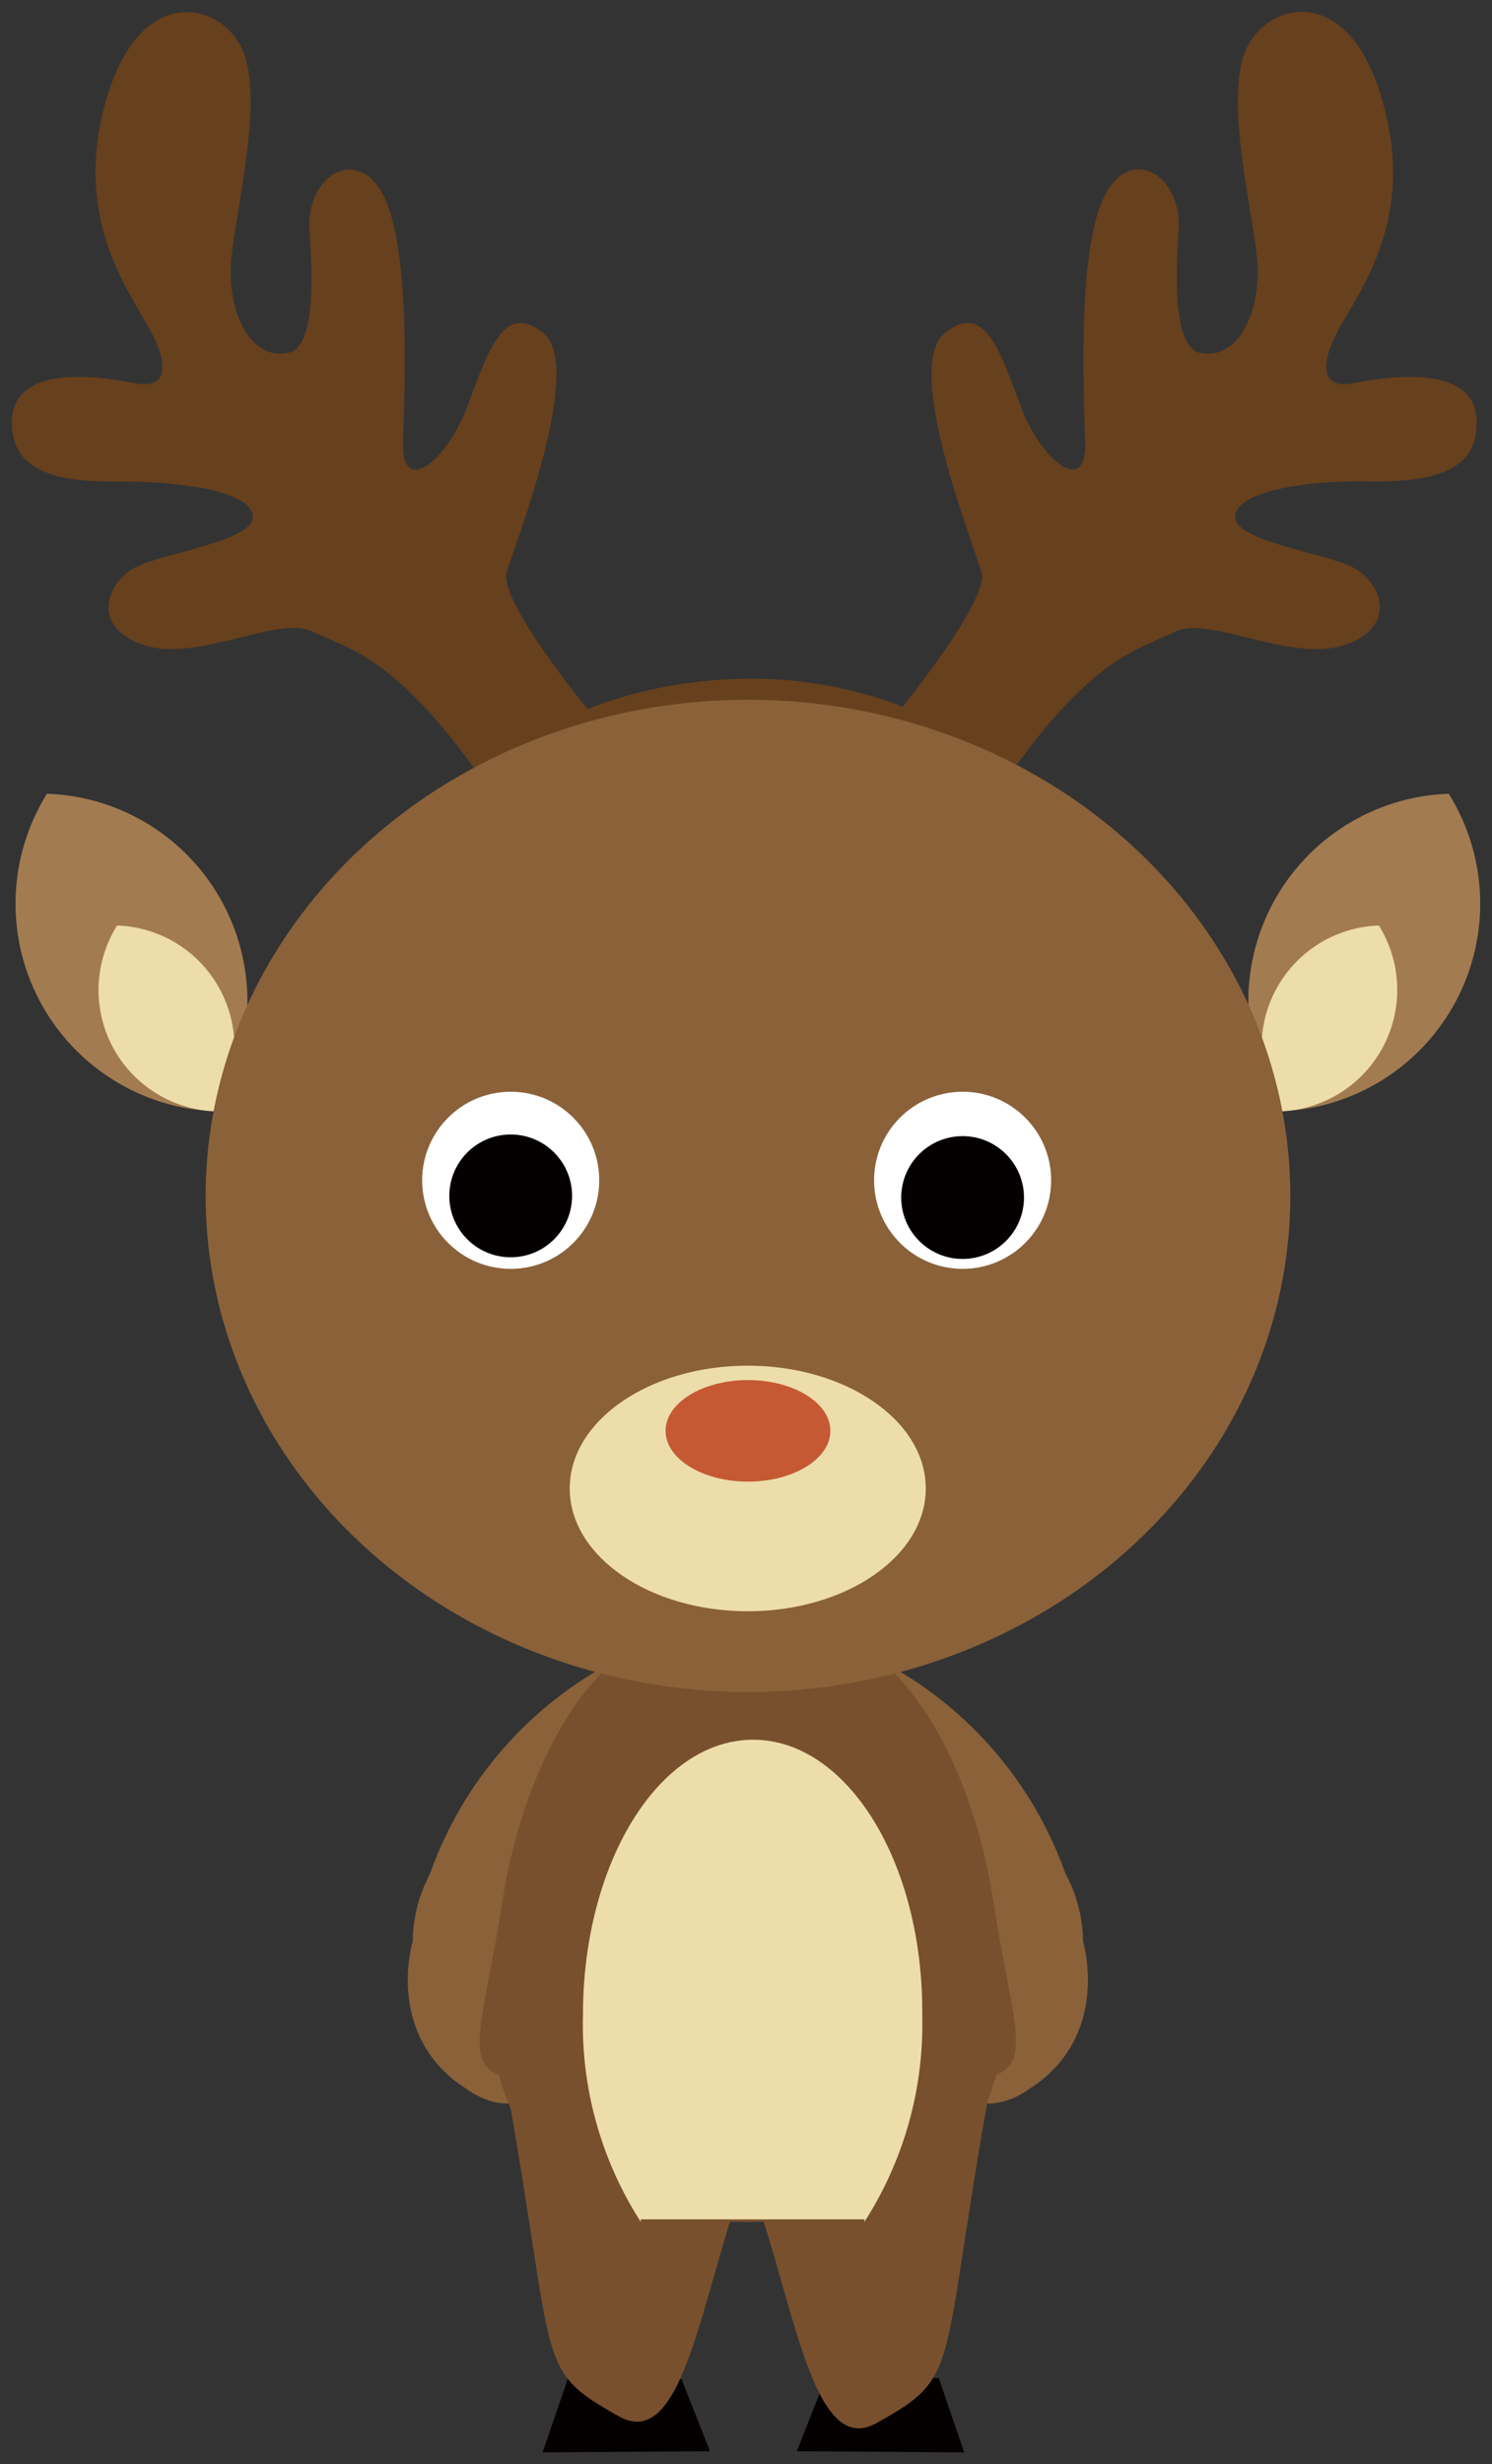 <?xml version="1.0" encoding="UTF-8"?><svg xmlns="http://www.w3.org/2000/svg" xmlns:xlink="http://www.w3.org/1999/xlink" width="63.192" height="104.352" viewBox="0.31 -0.322 63.192 104.352" version="1.1">
    <rect x="0.31" y="-0.322" width="63.192" height="104.352" fill="#333333" stroke="none"/>
    <!-- Generator: Sketch 49.3 (51167) - http://www.bohemiancoding.com/sketch -->
    <title>圣诞麋鹿</title>
    <desc>Created with Sketch.</desc>
    <defs/>
    <g id="Page-1" stroke="none" fill-rule="evenodd">
        <g id="圣诞麋鹿" fill-rule="nonzero">
            <path d="M58.4,20.07 C60.88,20.07 62.88,19.7 62.85,17.55 C62.85,14.97 58.85,15.66 57.61,15.91 C56.37,16.16 56.06,15.25 57.15,13.37 C58.24,11.49 60.28,8.5 58.78,3.67 C57.28,-1.16 53.86,-0.19 53.04,1.88 C52.22,3.95 53.29,8.29 53.54,10.5 C53.79,12.71 52.83,14.97 51.13,14.62 C50.13,14.4 50.05,11.99 50.23,9.49 C50.41,6.99 48.05,5.72 47,8.17 C45.95,10.62 46.21,16.17 46.27,18.43 C46.33,20.69 44.46,19.23 43.59,17 C42.72,14.77 42.09,12.35 40.32,13.79 C38.55,15.23 41.53,22.68 41.88,23.91 C42.17,24.96 39.38,28.55 38.54,29.6 C36.482,28.809 34.295,28.409 32.09,28.42 C29.731,28.418 27.392,28.852 25.19,29.7 C24.46,28.8 21.46,24.99 21.77,23.91 C22.08,22.83 25.09,15.23 23.33,13.79 C21.57,12.35 20.92,14.79 20.06,17 C19.2,19.21 17.32,20.71 17.38,18.43 C17.44,16.15 17.7,10.61 16.65,8.17 C15.6,5.73 13.24,7 13.42,9.49 C13.6,11.98 13.56,14.4 12.52,14.62 C10.83,14.97 9.87,12.71 10.12,10.5 C10.37,8.29 11.44,3.95 10.62,1.88 C9.8,-0.19 6.37,-1.12 4.88,3.67 C3.39,8.46 5.42,11.49 6.51,13.37 C7.6,15.25 7.33,16.16 6.05,15.91 C4.77,15.66 0.85,14.97 0.81,17.55 C0.81,19.7 2.81,20.09 5.26,20.07 C7.71,20.05 10.79,20.4 11.01,21.48 C11.23,22.56 7.4,23.05 6.11,23.67 C4.82,24.29 4.11,26.22 6.38,26.99 C8.65,27.76 12.08,25.71 13.54,26.42 C15,27.13 16.95,27.42 20.44,32.28 C18.771,33.434 17.276,34.822 16,36.4 C16,36.4 24.47,31.59 31.72,31.59 C38.97,31.59 47,36.4 47,36.4 C45.966,34.835 44.682,33.45 43.2,32.3 C46.69,27.42 48.69,27.11 50.11,26.42 C51.53,25.73 55,27.76 57.27,26.99 C59.54,26.22 58.84,24.29 57.54,23.67 C56.24,23.05 52.42,22.56 52.63,21.48 C52.84,20.4 55.92,20 58.4,20.07 Z" id="Shape" fill="#67401D" stroke-width="1"/>
            <polygon id="Shape" fill="#040000" points="23.29 103.53 30.38 103.48 29.18 100.43 24.37 100.38" stroke-width="1"/>
            <polygon id="Shape" fill="#040000" points="41.15 103.53 34.06 103.48 35.26 100.43 40.07 100.38" stroke-width="1"/>
            <path d="M44.27,87.89 C47.32,85.6 46.18,81.89 46.18,81.89 C46.171,80.753 45.845,79.642 45.24,78.68 C44.55,77.68 42.86,77.74 41.48,78.91 C40.1,80.08 39.53,81.91 40.22,82.91 L40.22,82.98 C40.82,83.89 40.45,87.04 40.45,87.04 C40.45,88.74 42.27,89.34 43.96,88.1 L44.27,87.89 Z" id="Shape" fill="#8A6139" stroke-width="1"/>
            <path d="M37.12,69.76 C41.114,71.681 44.157,75.142 45.55,79.35 L34.39,82.78 C34.39,82.78 31.78,74.3 34.64,70.52 L37.12,69.76 Z" id="Shape" fill="#8A6139" stroke-width="1"/>
            <path d="M19.7,87.89 C16.65,85.6 17.79,81.89 17.79,81.89 C17.799,80.753 18.125,79.642 18.73,78.68 C19.42,77.68 21.11,77.74 22.49,78.91 C23.87,80.08 24.44,81.91 23.75,82.91 L23.75,82.98 C23.15,83.89 23.52,87.04 23.52,87.04 C23.52,88.74 21.7,89.34 20.01,88.1 L19.7,87.89 Z" id="Shape" fill="#8A6139" stroke-width="1"/>
            <path d="M42.85,84.64 C42.8,91.64 37.99,93.77 31.98,93.77 C25.97,93.77 21.11,91.61 21.11,84.64 C21.12,82.16 42.87,82.16 42.85,84.64 Z" id="Shape" fill="#78502D" stroke-width="1"/>
            <path d="M26.84,69.76 C22.846,71.681 19.803,75.142 18.41,79.35 L29.57,82.78 C29.57,82.78 32.18,74.3 29.32,70.52 L26.84,69.76 Z" id="Shape" fill="#8A6139" stroke-width="1"/>
            <path d="M42.35,80 C41.86,76.79 40.25,71.79 37.06,69.58 C36.27,68.39 35.19,68.24 33.72,68.24 L30.25,68.24 C28.78,68.24 27.7,68.39 26.91,69.58 C23.73,71.79 22.12,76.8 21.62,80 C20.57,86.87 19.29,87.81 23.97,87.84 C24.97,87.84 26.07,87.84 27.11,87.93 C29.4,88.07 34.56,88.07 36.85,87.93 C37.85,87.87 38.94,87.84 39.99,87.84 C44.68,87.78 43.4,86.83 42.35,80 Z" id="Shape" fill="#78502D" stroke-width="1"/>
            <path d="M21.77,88 C23.9,100 22.94,100 26.52,102 C29.42,103.64 30.08,96.13 32.22,90.92" id="Shape" fill="#78502D" stroke-width="1"/>
            <path d="M42.2,88.28 C40.07,100.28 41.03,100.28 37.45,102.28 C34.55,103.92 33.89,96.41 31.75,91.2" id="Shape" fill="#78502D" stroke-width="1"/>
            <path d="M32.21,73.35 C28.21,73.35 25,78.57 25,85.01 C24.92,88.11 25.774,91.161 27.45,93.77 L27.45,93.66 L36.92,93.66 L36.92,93.77 C38.594,91.164 39.448,88.116 39.37,85.02 C39.43,78.57 36.2,73.35 32.21,73.35 Z" id="Shape" fill="#EDDDAB" stroke-width="1"/>
            <path d="M9.76,37.95 C8.285,35.175 5.441,33.398 2.3,33.29 C0.638,35.955 0.523,39.303 1.997,42.076 C3.471,44.849 6.312,46.627 9.45,46.74 C11.117,44.076 11.235,40.725 9.76,37.95 Z" id="Shape" fill="#A37B51" stroke-width="1"/>
            <path d="M5.27,38.87 C4.292,40.428 4.221,42.39 5.084,44.014 C5.947,45.638 7.612,46.678 9.45,46.74 C10.428,45.182 10.499,43.22 9.636,41.596 C8.773,39.972 7.108,38.932 5.27,38.87 Z" id="Shape" fill="#EDDDAB" stroke-width="1"/>
            <path d="M54.21,37.95 C55.685,35.175 58.529,33.398 61.67,33.29 C63.332,35.955 63.447,39.303 61.973,42.076 C60.499,44.849 57.658,46.627 54.52,46.74 C52.853,44.076 52.735,40.725 54.21,37.95 Z" id="Shape" fill="#A37B51" stroke-width="1"/>
            <path d="M58.71,38.87 C59.681,40.429 59.749,42.387 58.887,44.009 C58.026,45.631 56.365,46.672 54.53,46.74 C53.552,45.182 53.481,43.22 54.344,41.596 C55.207,39.972 56.872,38.932 58.71,38.87 Z" id="Shape" fill="#EDDDAB" stroke-width="1"/>
            <ellipse id="Oval" fill="#8A6139" cx="31.99" cy="50.32" rx="22.97" ry="21.01" stroke-width="1"/>
            <ellipse id="Oval" fill="#EDDDAB" cx="31.98" cy="62.71" rx="7.54" ry="5.2" stroke-width="1"/>
            <ellipse id="Oval" fill="#C55933" cx="31.99" cy="60.27" rx="3.49" ry="2.15" stroke-width="1"/>
            <circle id="Oval" fill="#FFFFFF" cx="21.94" cy="49.66" r="3.75" stroke-width="1"/>
            <circle id="Oval" fill="#040000" cx="21.94" cy="50.32" r="2.6" stroke-width="1"/>
            <circle id="Oval" fill="#FFFFFF" cx="41.08" cy="49.66" r="3.75" stroke-width="1"/>
            <circle id="Oval" fill="#040000" cx="41.08" cy="50.39" r="2.6" stroke-width="1"/>
        </g>
    </g>
</svg>